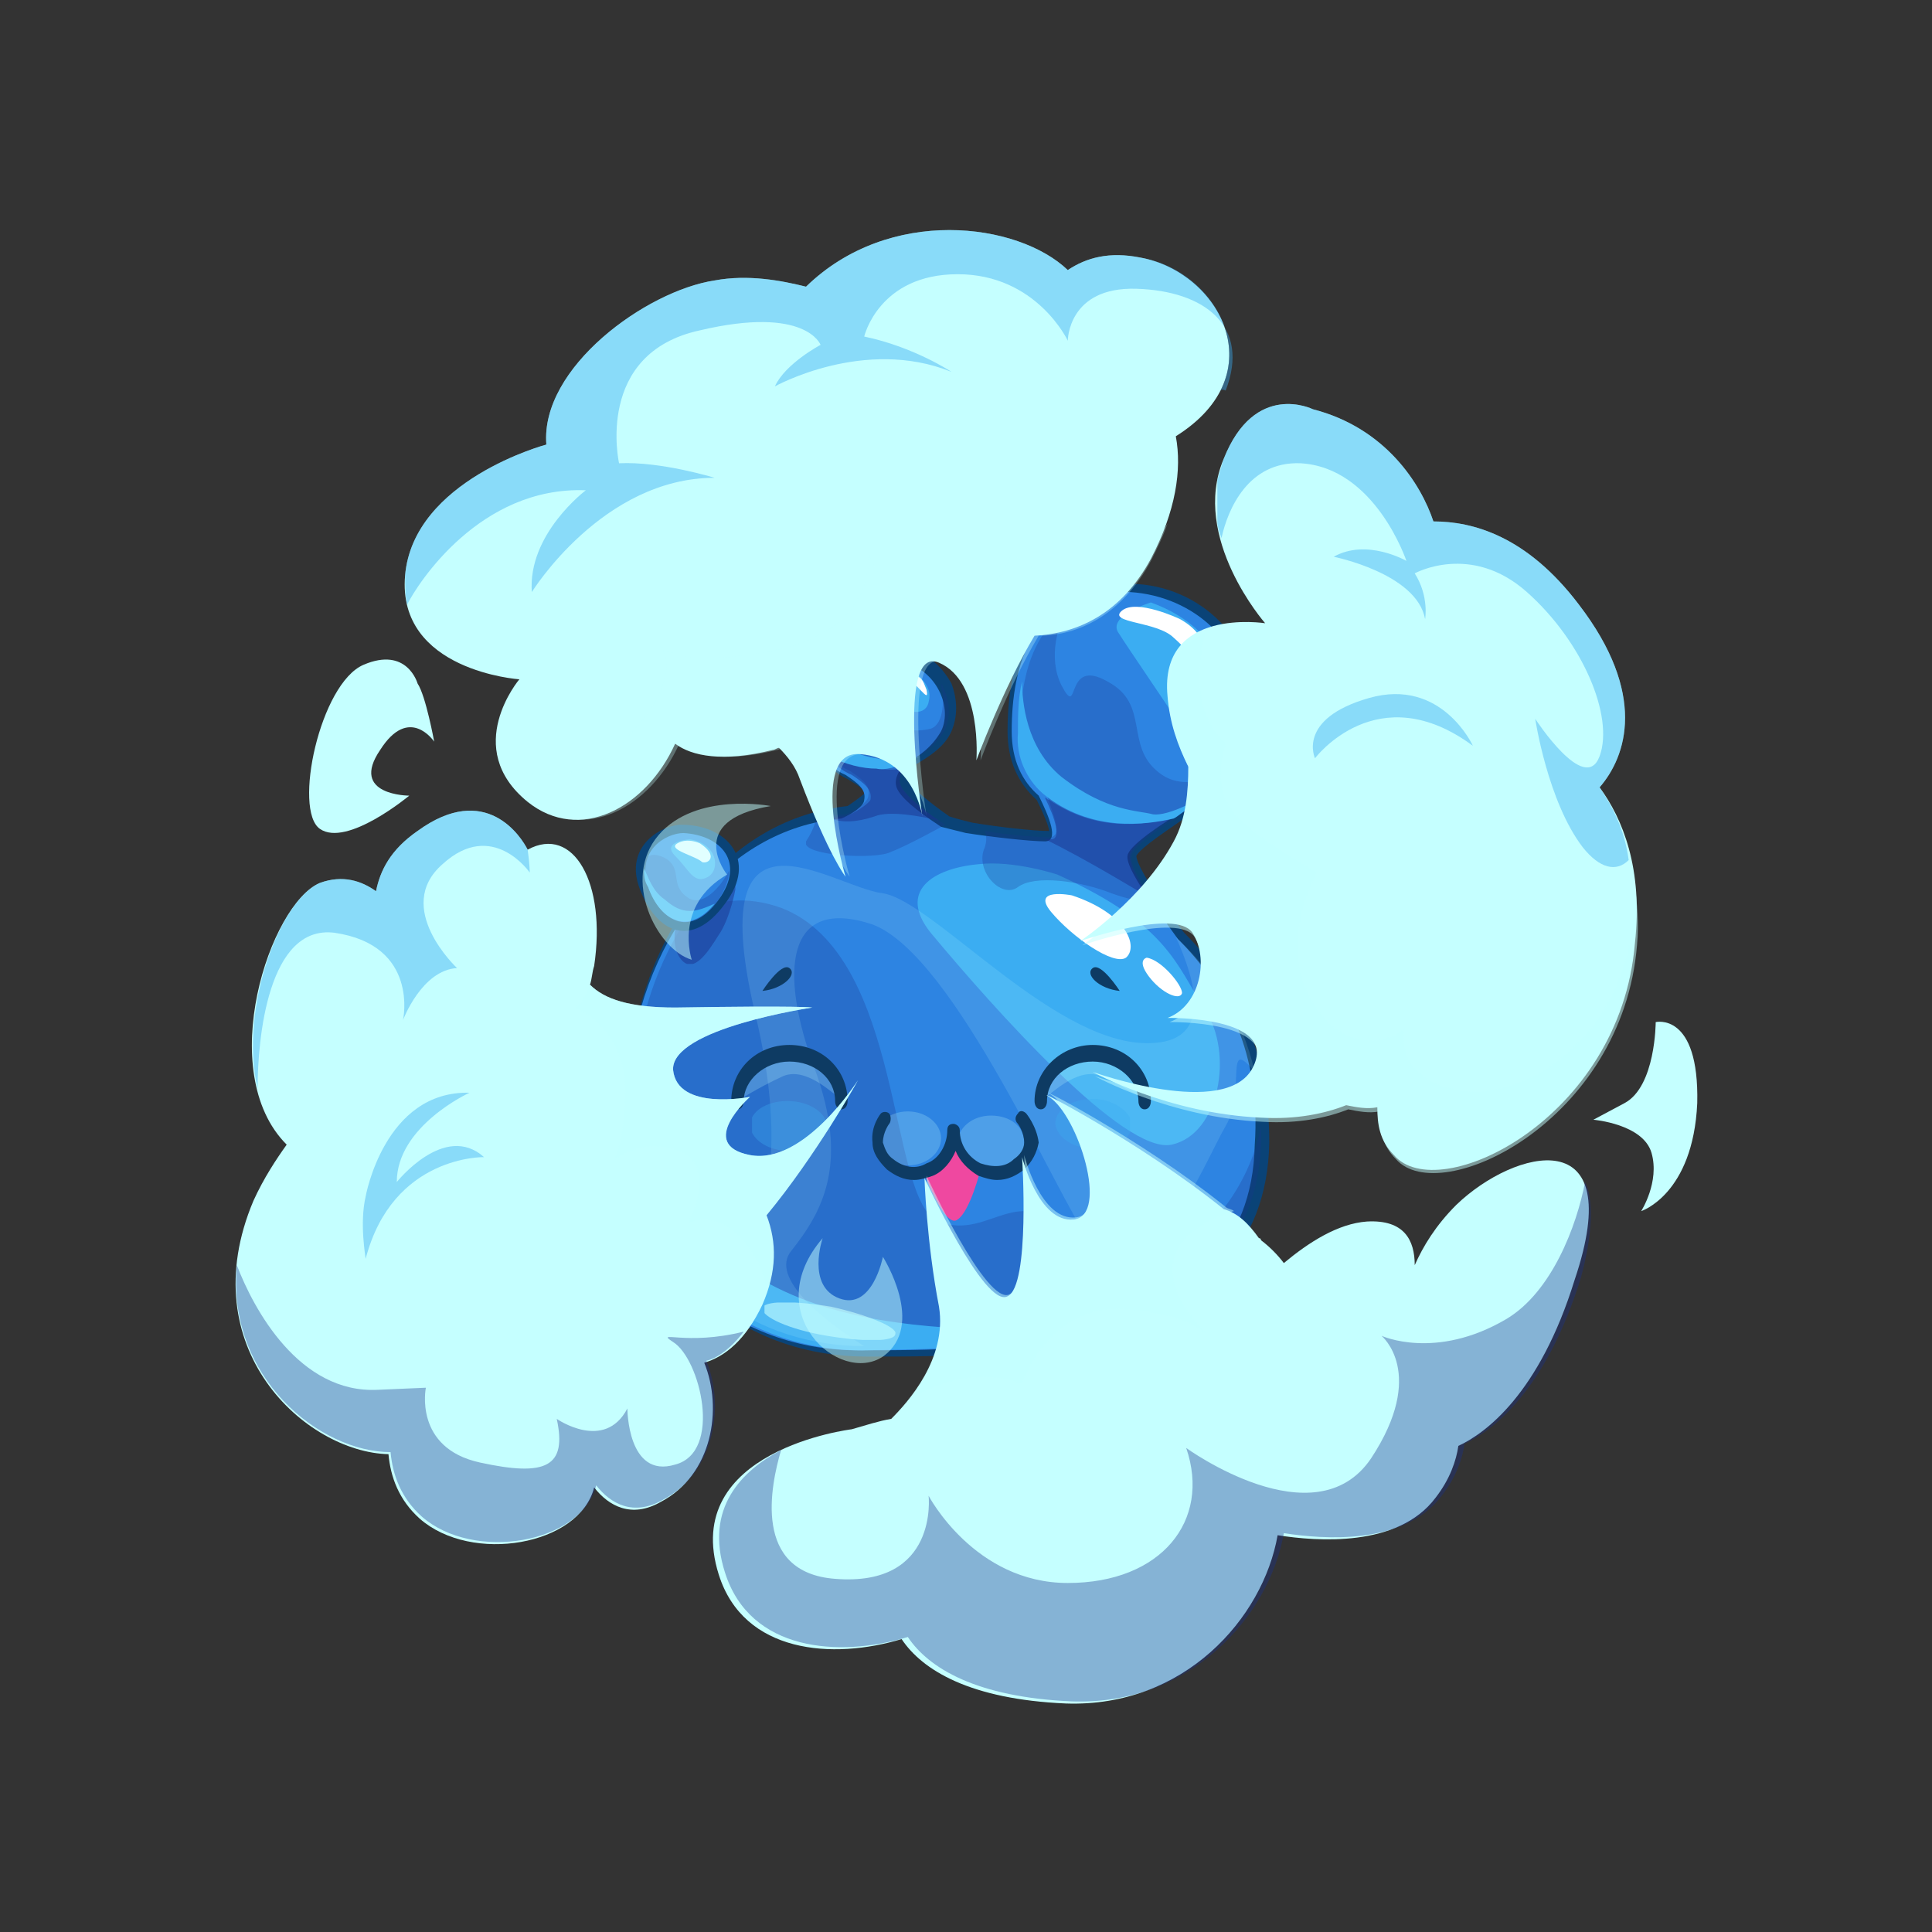 <?xml version="1.0" encoding="utf-8"?>
<!-- Generator: Adobe Illustrator 21.1.0, SVG Export Plug-In . SVG Version: 6.00 Build 0)  -->
<svg version="1.1" xmlns="http://www.w3.org/2000/svg" xmlns:xlink="http://www.w3.org/1999/xlink" x="0px" y="0px"
	 viewBox="0 0 93 93" style="enable-background:new 0 0 93 93;" xml:space="preserve">
<rect x="0" y="0" width="93" height="93" fill="#333333" stroke="none"/>
<style type="text/css">
	.st0{fill:#045B4F;}
	.st1{fill:#0BA8A0;}
	.st2{opacity:0.22;fill:#052D28;}
	.st3{fill:#19CCBE;}
	.st4{fill:#00D8A4;}
	.st5{opacity:0.22;fill:#10FFC0;}
	.st6{opacity:0.29;fill:#052D28;}
	.st7{fill:#FFFFFF;}
	.st8{opacity:0.55;fill:#06332E;}
	.st9{fill:#083F37;}
	.st10{opacity:0.43;fill:#0BA8A0;}
	.st11{fill:#EF48A0;}
	.st12{opacity:0.78;fill:#FF88CC;}
	.st13{fill:#FF88CC;}
	.st14{opacity:0.9;fill:#8FFFDF;}
	.st15{fill:#F5FF76;}
	.st16{opacity:0.61;fill:#79B293;}
	.st17{opacity:0.22;}
	.st18{fill:#052D28;}
	.st19{fill:#BDFDFF;}
	.st20{opacity:0.52;fill:#BDFDFF;}
	.st21{opacity:0.62;}
	.st22{opacity:0.5;fill:#BDFDFF;}
	.st23{opacity:0.68;}
	.st24{fill:#0B3D36;}
	.st25{fill:#892563;}
	.st26{opacity:0.35;fill:#FF88CC;}
	.st27{opacity:0.29;fill:#56153A;}
	.st28{fill:#FF6CC0;}
	.st29{opacity:0.3;fill:#FFA37B;}
	.st30{fill:#FFC2E8;}
	.st31{opacity:0.55;fill:#56153A;}
	.st32{fill:#56153A;}
	.st33{opacity:0.5;fill:#EF48A0;}
	.st34{opacity:0.44;fill:#FF88CC;}
	.st35{opacity:0.38;fill:#56153A;}
	.st36{opacity:0.61;fill:#DDAFC9;}
	.st37{opacity:0.3;fill:#F9E4EC;}
	.st38{opacity:0.5;}
	.st39{opacity:0.5;fill:#56153A;}
	.st40{fill:#F9E4EC;}
	.st41{clip-path:url(#SVGID_2_);}
	.st42{clip-path:url(#SVGID_4_);fill:#0A4377;}
	.st43{clip-path:url(#SVGID_4_);fill:#2D84E2;}
	.st44{clip-path:url(#SVGID_4_);fill:#3BADF2;}
	.st45{opacity:0.27;clip-path:url(#SVGID_4_);}
	.st46{clip-path:url(#SVGID_6_);fill:#19328E;}
	.st47{clip-path:url(#SVGID_8_);fill:#19328E;}
	.st48{opacity:0.5;clip-path:url(#SVGID_4_);}
	.st49{clip-path:url(#SVGID_10_);fill:#19328E;}
	.st50{opacity:0.13;clip-path:url(#SVGID_4_);}
	.st51{clip-path:url(#SVGID_12_);fill:#C5FFFF;}
	.st52{opacity:0.62;clip-path:url(#SVGID_4_);}
	.st53{clip-path:url(#SVGID_14_);fill:#C5FFFF;}
	.st54{clip-path:url(#SVGID_16_);fill:#C5FFFF;}
	.st55{opacity:0.22;clip-path:url(#SVGID_4_);}
	.st56{clip-path:url(#SVGID_18_);fill:#C5FFFF;}
	.st57{clip-path:url(#SVGID_4_);fill:#0E3B63;}
	.st58{clip-path:url(#SVGID_20_);fill:#C5FFFF;}
	.st59{clip-path:url(#SVGID_22_);fill:#C5FFFF;}
	.st60{clip-path:url(#SVGID_24_);fill:#C5FFFF;}
	.st61{clip-path:url(#SVGID_4_);fill:#EF48A0;}
	.st62{clip-path:url(#SVGID_4_);fill:#FFFFFF;}
	.st63{clip-path:url(#SVGID_26_);fill:#19328E;}
	.st64{clip-path:url(#SVGID_28_);fill:#19328E;}
	.st65{clip-path:url(#SVGID_30_);fill:#19328E;}
	.st66{opacity:0.78;clip-path:url(#SVGID_4_);}
	.st67{opacity:0.43;clip-path:url(#SVGID_32_);fill:#3BADF2;}
	.st68{opacity:0.43;clip-path:url(#SVGID_34_);fill:#3BADF2;}
	.st69{clip-path:url(#SVGID_36_);fill:#19328E;}
	.st70{clip-path:url(#SVGID_38_);}
	.st71{clip-path:url(#SVGID_40_);fill:#0A4377;}
	.st72{clip-path:url(#SVGID_40_);fill:#2D84E2;}
	.st73{clip-path:url(#SVGID_40_);fill:#3BADF2;}
	.st74{opacity:0.27;clip-path:url(#SVGID_40_);}
	.st75{clip-path:url(#SVGID_42_);fill:#19328E;}
	.st76{clip-path:url(#SVGID_44_);fill:#19328E;}
	.st77{opacity:0.5;clip-path:url(#SVGID_40_);}
	.st78{clip-path:url(#SVGID_46_);fill:#19328E;}
	.st79{opacity:0.13;clip-path:url(#SVGID_40_);}
	.st80{clip-path:url(#SVGID_48_);fill:#C5FFFF;}
	.st81{opacity:0.62;clip-path:url(#SVGID_40_);}
	.st82{clip-path:url(#SVGID_50_);fill:#C5FFFF;}
	.st83{clip-path:url(#SVGID_52_);fill:#C5FFFF;}
	.st84{opacity:0.22;clip-path:url(#SVGID_40_);}
	.st85{clip-path:url(#SVGID_54_);fill:#C5FFFF;}
	.st86{clip-path:url(#SVGID_40_);fill:#0E3B63;}
	.st87{clip-path:url(#SVGID_56_);fill:#C5FFFF;}
	.st88{clip-path:url(#SVGID_58_);fill:#C5FFFF;}
	.st89{clip-path:url(#SVGID_60_);fill:#C5FFFF;}
	.st90{clip-path:url(#SVGID_40_);fill:#EF48A0;}
	.st91{clip-path:url(#SVGID_40_);fill:#FFFFFF;}
	.st92{clip-path:url(#SVGID_62_);fill:#19328E;}
	.st93{clip-path:url(#SVGID_64_);fill:#19328E;}
	.st94{clip-path:url(#SVGID_66_);fill:#19328E;}
	.st95{opacity:0.78;clip-path:url(#SVGID_40_);}
	.st96{opacity:0.43;clip-path:url(#SVGID_68_);fill:#3BADF2;}
	.st97{opacity:0.43;clip-path:url(#SVGID_70_);fill:#3BADF2;}
	.st98{clip-path:url(#SVGID_72_);fill:#19328E;}
	.st99{opacity:0.21;fill:#85D2F9;}
	.st100{clip-path:url(#SVGID_74_);}
	.st101{clip-path:url(#SVGID_76_);fill:#0A4377;}
	.st102{clip-path:url(#SVGID_76_);fill:#2D84E2;}
	.st103{clip-path:url(#SVGID_76_);fill:#3BADF2;}
	.st104{opacity:0.27;clip-path:url(#SVGID_76_);}
	.st105{clip-path:url(#SVGID_78_);fill:#19328E;}
	.st106{clip-path:url(#SVGID_80_);fill:#19328E;}
	.st107{opacity:0.5;clip-path:url(#SVGID_76_);}
	.st108{clip-path:url(#SVGID_82_);fill:#19328E;}
	.st109{opacity:0.13;clip-path:url(#SVGID_76_);}
	.st110{clip-path:url(#SVGID_84_);fill:#C5FFFF;}
	.st111{opacity:0.62;clip-path:url(#SVGID_76_);}
	.st112{clip-path:url(#SVGID_86_);fill:#C5FFFF;}
	.st113{clip-path:url(#SVGID_88_);fill:#C5FFFF;}
	.st114{opacity:0.22;clip-path:url(#SVGID_76_);}
	.st115{clip-path:url(#SVGID_90_);fill:#C5FFFF;}
	.st116{clip-path:url(#SVGID_76_);fill:#0E3B63;}
	.st117{clip-path:url(#SVGID_92_);fill:#C5FFFF;}
	.st118{clip-path:url(#SVGID_94_);fill:#C5FFFF;}
	.st119{clip-path:url(#SVGID_96_);fill:#C5FFFF;}
	.st120{clip-path:url(#SVGID_76_);fill:#EF48A0;}
	.st121{clip-path:url(#SVGID_76_);fill:#FFFFFF;}
	.st122{clip-path:url(#SVGID_98_);fill:#19328E;}
	.st123{clip-path:url(#SVGID_100_);fill:#19328E;}
	.st124{clip-path:url(#SVGID_102_);fill:#19328E;}
	.st125{opacity:0.78;clip-path:url(#SVGID_76_);}
	.st126{opacity:0.43;clip-path:url(#SVGID_104_);fill:#3BADF2;}
	.st127{opacity:0.43;clip-path:url(#SVGID_106_);fill:#3BADF2;}
	.st128{clip-path:url(#SVGID_108_);fill:#19328E;}
	.st129{opacity:0.5;fill:#C5FFFF;}
	.st130{fill:#C5FFFF;}
	.st131{opacity:0.37;}
	.st132{fill:#19328E;}
	.st133{opacity:0.43;fill:#3BADF2;}
	.st134{clip-path:url(#SVGID_110_);}
	.st135{clip-path:url(#SVGID_112_);fill:#0A4377;}
	.st136{clip-path:url(#SVGID_112_);fill:#2D84E2;}
	.st137{clip-path:url(#SVGID_112_);fill:#3BADF2;}
	.st138{opacity:0.27;clip-path:url(#SVGID_112_);}
	.st139{clip-path:url(#SVGID_114_);fill:#19328E;}
	.st140{clip-path:url(#SVGID_116_);fill:#19328E;}
	.st141{opacity:0.5;clip-path:url(#SVGID_112_);}
	.st142{clip-path:url(#SVGID_118_);fill:#19328E;}
	.st143{opacity:0.13;clip-path:url(#SVGID_112_);}
	.st144{clip-path:url(#SVGID_120_);fill:#C5FFFF;}
	.st145{opacity:0.62;clip-path:url(#SVGID_112_);}
	.st146{clip-path:url(#SVGID_122_);fill:#C5FFFF;}
	.st147{clip-path:url(#SVGID_124_);fill:#C5FFFF;}
	.st148{opacity:0.22;clip-path:url(#SVGID_112_);}
	.st149{clip-path:url(#SVGID_126_);fill:#C5FFFF;}
	.st150{clip-path:url(#SVGID_112_);fill:#0E3B63;}
	.st151{clip-path:url(#SVGID_128_);fill:#C5FFFF;}
	.st152{clip-path:url(#SVGID_130_);fill:#C5FFFF;}
	.st153{clip-path:url(#SVGID_132_);fill:#C5FFFF;}
	.st154{clip-path:url(#SVGID_112_);fill:#EF48A0;}
	.st155{clip-path:url(#SVGID_112_);fill:#FFFFFF;}
	.st156{clip-path:url(#SVGID_134_);fill:#19328E;}
	.st157{clip-path:url(#SVGID_136_);fill:#19328E;}
	.st158{clip-path:url(#SVGID_138_);fill:#19328E;}
	.st159{opacity:0.78;clip-path:url(#SVGID_112_);}
	.st160{opacity:0.43;clip-path:url(#SVGID_140_);fill:#3BADF2;}
	.st161{opacity:0.43;clip-path:url(#SVGID_142_);fill:#3BADF2;}
	.st162{clip-path:url(#SVGID_144_);fill:#19328E;}
	.st163{opacity:0.37;fill:#19328E;}
	.st164{clip-path:url(#SVGID_146_);}
	.st165{clip-path:url(#SVGID_148_);fill:#0A4377;}
	.st166{clip-path:url(#SVGID_148_);fill:#2D84E2;}
	.st167{clip-path:url(#SVGID_148_);fill:#3BADF2;}
	.st168{opacity:0.27;clip-path:url(#SVGID_148_);}
	.st169{clip-path:url(#SVGID_150_);fill:#19328E;}
	.st170{clip-path:url(#SVGID_152_);fill:#19328E;}
	.st171{opacity:0.5;clip-path:url(#SVGID_148_);}
	.st172{clip-path:url(#SVGID_154_);fill:#19328E;}
	.st173{opacity:0.13;clip-path:url(#SVGID_148_);}
	.st174{clip-path:url(#SVGID_156_);fill:#C5FFFF;}
	.st175{opacity:0.62;clip-path:url(#SVGID_148_);}
	.st176{clip-path:url(#SVGID_158_);fill:#C5FFFF;}
	.st177{clip-path:url(#SVGID_160_);fill:#C5FFFF;}
	.st178{opacity:0.22;clip-path:url(#SVGID_148_);}
	.st179{clip-path:url(#SVGID_162_);fill:#C5FFFF;}
	.st180{clip-path:url(#SVGID_148_);fill:#0E3B63;}
	.st181{clip-path:url(#SVGID_164_);fill:#C5FFFF;}
	.st182{clip-path:url(#SVGID_166_);fill:#C5FFFF;}
	.st183{clip-path:url(#SVGID_168_);fill:#C5FFFF;}
	.st184{clip-path:url(#SVGID_148_);fill:#EF48A0;}
	.st185{clip-path:url(#SVGID_148_);fill:#FFFFFF;}
	.st186{clip-path:url(#SVGID_170_);fill:#19328E;}
	.st187{clip-path:url(#SVGID_172_);fill:#19328E;}
	.st188{clip-path:url(#SVGID_174_);fill:#19328E;}
	.st189{opacity:0.78;clip-path:url(#SVGID_148_);}
	.st190{opacity:0.43;clip-path:url(#SVGID_176_);fill:#3BADF2;}
	.st191{opacity:0.43;clip-path:url(#SVGID_178_);fill:#3BADF2;}
	.st192{clip-path:url(#SVGID_180_);fill:#19328E;}
	.st193{clip-path:url(#SVGID_182_);}
	.st194{clip-path:url(#SVGID_184_);fill:#0A4377;}
	.st195{clip-path:url(#SVGID_184_);fill:#2D84E2;}
	.st196{clip-path:url(#SVGID_184_);fill:#3BADF2;}
	.st197{opacity:0.27;clip-path:url(#SVGID_184_);}
	.st198{clip-path:url(#SVGID_186_);fill:#19328E;}
	.st199{clip-path:url(#SVGID_188_);fill:#19328E;}
	.st200{opacity:0.5;clip-path:url(#SVGID_184_);}
	.st201{clip-path:url(#SVGID_190_);fill:#19328E;}
	.st202{opacity:0.13;clip-path:url(#SVGID_184_);}
	.st203{clip-path:url(#SVGID_192_);fill:#C5FFFF;}
	.st204{opacity:0.62;clip-path:url(#SVGID_184_);}
	.st205{clip-path:url(#SVGID_194_);fill:#C5FFFF;}
	.st206{clip-path:url(#SVGID_196_);fill:#C5FFFF;}
	.st207{opacity:0.22;clip-path:url(#SVGID_184_);}
	.st208{clip-path:url(#SVGID_198_);fill:#C5FFFF;}
	.st209{clip-path:url(#SVGID_184_);fill:#0E3B63;}
	.st210{clip-path:url(#SVGID_200_);fill:#C5FFFF;}
	.st211{clip-path:url(#SVGID_202_);fill:#C5FFFF;}
	.st212{clip-path:url(#SVGID_204_);fill:#C5FFFF;}
	.st213{clip-path:url(#SVGID_184_);fill:#EF48A0;}
	.st214{clip-path:url(#SVGID_184_);fill:#FFFFFF;}
	.st215{clip-path:url(#SVGID_206_);fill:#19328E;}
	.st216{clip-path:url(#SVGID_208_);fill:#19328E;}
	.st217{clip-path:url(#SVGID_210_);fill:#19328E;}
	.st218{opacity:0.78;clip-path:url(#SVGID_184_);}
	.st219{opacity:0.43;clip-path:url(#SVGID_212_);fill:#3BADF2;}
	.st220{opacity:0.43;clip-path:url(#SVGID_214_);fill:#3BADF2;}
	.st221{clip-path:url(#SVGID_216_);fill:#19328E;}
	.st222{clip-path:url(#SVGID_218_);}
	.st223{clip-path:url(#SVGID_220_);fill:#0A4377;}
	.st224{clip-path:url(#SVGID_220_);fill:#2D84E2;}
	.st225{clip-path:url(#SVGID_220_);fill:#3BADF2;}
	.st226{opacity:0.27;clip-path:url(#SVGID_220_);}
	.st227{clip-path:url(#SVGID_222_);fill:#19328E;}
	.st228{clip-path:url(#SVGID_224_);fill:#19328E;}
	.st229{opacity:0.5;clip-path:url(#SVGID_220_);}
	.st230{clip-path:url(#SVGID_226_);fill:#19328E;}
	.st231{opacity:0.13;clip-path:url(#SVGID_220_);}
	.st232{clip-path:url(#SVGID_228_);fill:#C5FFFF;}
	.st233{opacity:0.62;clip-path:url(#SVGID_220_);}
	.st234{clip-path:url(#SVGID_230_);fill:#C5FFFF;}
	.st235{clip-path:url(#SVGID_232_);fill:#C5FFFF;}
	.st236{opacity:0.22;clip-path:url(#SVGID_220_);}
	.st237{clip-path:url(#SVGID_234_);fill:#C5FFFF;}
	.st238{clip-path:url(#SVGID_220_);fill:#0E3B63;}
	.st239{clip-path:url(#SVGID_236_);fill:#C5FFFF;}
	.st240{clip-path:url(#SVGID_238_);fill:#C5FFFF;}
	.st241{clip-path:url(#SVGID_240_);fill:#C5FFFF;}
	.st242{clip-path:url(#SVGID_220_);fill:#EF48A0;}
	.st243{clip-path:url(#SVGID_220_);fill:#FFFFFF;}
	.st244{clip-path:url(#SVGID_242_);fill:#19328E;}
	.st245{clip-path:url(#SVGID_244_);fill:#19328E;}
	.st246{clip-path:url(#SVGID_246_);fill:#19328E;}
	.st247{opacity:0.78;clip-path:url(#SVGID_220_);}
	.st248{opacity:0.43;clip-path:url(#SVGID_248_);fill:#3BADF2;}
	.st249{opacity:0.43;clip-path:url(#SVGID_250_);fill:#3BADF2;}
	.st250{clip-path:url(#SVGID_252_);fill:#19328E;}
	.st251{clip-path:url(#SVGID_254_);}
	.st252{clip-path:url(#SVGID_256_);fill:#57056B;}
	.st253{clip-path:url(#SVGID_256_);fill:#D14AED;}
	.st254{opacity:0.52;clip-path:url(#SVGID_256_);}
	.st255{clip-path:url(#SVGID_258_);fill:#ED82F9;}
	.st256{opacity:0.33;clip-path:url(#SVGID_256_);}
	.st257{clip-path:url(#SVGID_260_);fill:#421554;}
	.st258{clip-path:url(#SVGID_256_);fill:#E84DF4;}
	.st259{opacity:0.45;clip-path:url(#SVGID_256_);}
	.st260{clip-path:url(#SVGID_262_);fill:#D183FF;}
	.st261{opacity:0.55;clip-path:url(#SVGID_256_);}
	.st262{clip-path:url(#SVGID_264_);fill:#421554;}
	.st263{clip-path:url(#SVGID_256_);fill:#440254;}
	.st264{opacity:0.5;clip-path:url(#SVGID_256_);}
	.st265{clip-path:url(#SVGID_266_);fill:#BE4AED;}
	.st266{clip-path:url(#SVGID_256_);fill:#FFFFFF;}
	.st267{clip-path:url(#SVGID_268_);fill:#421554;}
	.st268{clip-path:url(#SVGID_270_);fill:#BE4AED;}
	.st269{clip-path:url(#SVGID_272_);fill:#421554;}
	.st270{clip-path:url(#SVGID_256_);fill:#EF48A0;}
	.st271{opacity:0.39;clip-path:url(#SVGID_256_);}
	.st272{clip-path:url(#SVGID_274_);fill:#421554;}
	.st273{clip-path:url(#SVGID_256_);fill:#ED82F9;}
	.st274{clip-path:url(#SVGID_256_);fill:#FF6CC0;}
	.st275{opacity:0.37;clip-path:url(#SVGID_256_);}
	.st276{clip-path:url(#SVGID_276_);fill:#421554;}
	.st277{clip-path:url(#SVGID_256_);fill:#FFC2E8;}
	.st278{opacity:0.78;clip-path:url(#SVGID_256_);}
	.st279{clip-path:url(#SVGID_278_);fill:#FF88CC;}
	.st280{clip-path:url(#SVGID_280_);fill:#FF88CC;}
	.st281{clip-path:url(#SVGID_282_);}
	.st282{clip-path:url(#SVGID_284_);fill:#57056B;}
	.st283{clip-path:url(#SVGID_284_);fill:#D14AED;}
	.st284{opacity:0.52;clip-path:url(#SVGID_284_);}
	.st285{clip-path:url(#SVGID_286_);fill:#ED82F9;}
	.st286{opacity:0.33;clip-path:url(#SVGID_284_);}
	.st287{clip-path:url(#SVGID_288_);fill:#421554;}
	.st288{clip-path:url(#SVGID_284_);fill:#E84DF4;}
	.st289{opacity:0.45;clip-path:url(#SVGID_284_);}
	.st290{clip-path:url(#SVGID_290_);fill:#D183FF;}
	.st291{opacity:0.55;clip-path:url(#SVGID_284_);}
	.st292{clip-path:url(#SVGID_292_);fill:#421554;}
	.st293{clip-path:url(#SVGID_284_);fill:#440254;}
	.st294{opacity:0.5;clip-path:url(#SVGID_284_);}
	.st295{clip-path:url(#SVGID_294_);fill:#BE4AED;}
	.st296{clip-path:url(#SVGID_284_);fill:#FFFFFF;}
	.st297{clip-path:url(#SVGID_296_);fill:#421554;}
	.st298{clip-path:url(#SVGID_298_);fill:#BE4AED;}
	.st299{clip-path:url(#SVGID_300_);fill:#421554;}
	.st300{clip-path:url(#SVGID_284_);fill:#EF48A0;}
	.st301{opacity:0.39;clip-path:url(#SVGID_284_);}
	.st302{clip-path:url(#SVGID_302_);fill:#421554;}
	.st303{clip-path:url(#SVGID_284_);fill:#ED82F9;}
	.st304{clip-path:url(#SVGID_284_);fill:#FF6CC0;}
	.st305{opacity:0.37;clip-path:url(#SVGID_284_);}
	.st306{clip-path:url(#SVGID_304_);fill:#421554;}
	.st307{clip-path:url(#SVGID_284_);fill:#FFC2E8;}
	.st308{opacity:0.78;clip-path:url(#SVGID_284_);}
	.st309{clip-path:url(#SVGID_306_);fill:#FF88CC;}
	.st310{clip-path:url(#SVGID_308_);fill:#FF88CC;}
	.st311{opacity:0.53;fill:#EA94FF;}
	.st312{clip-path:url(#SVGID_310_);}
	.st313{clip-path:url(#SVGID_312_);fill:#57056B;}
	.st314{clip-path:url(#SVGID_312_);fill:#D14AED;}
	.st315{opacity:0.52;clip-path:url(#SVGID_312_);}
	.st316{clip-path:url(#SVGID_314_);fill:#ED82F9;}
	.st317{opacity:0.33;clip-path:url(#SVGID_312_);}
	.st318{clip-path:url(#SVGID_316_);fill:#421554;}
	.st319{clip-path:url(#SVGID_312_);fill:#E84DF4;}
	.st320{opacity:0.45;clip-path:url(#SVGID_312_);}
	.st321{clip-path:url(#SVGID_318_);fill:#D183FF;}
	.st322{opacity:0.55;clip-path:url(#SVGID_312_);}
	.st323{clip-path:url(#SVGID_320_);fill:#421554;}
	.st324{clip-path:url(#SVGID_312_);fill:#440254;}
	.st325{opacity:0.5;clip-path:url(#SVGID_312_);}
	.st326{clip-path:url(#SVGID_322_);fill:#BE4AED;}
	.st327{clip-path:url(#SVGID_312_);fill:#FFFFFF;}
	.st328{clip-path:url(#SVGID_324_);fill:#421554;}
	.st329{clip-path:url(#SVGID_326_);fill:#BE4AED;}
	.st330{clip-path:url(#SVGID_328_);fill:#421554;}
	.st331{clip-path:url(#SVGID_312_);fill:#EF48A0;}
	.st332{opacity:0.39;clip-path:url(#SVGID_312_);}
	.st333{clip-path:url(#SVGID_330_);fill:#421554;}
	.st334{clip-path:url(#SVGID_312_);fill:#ED82F9;}
	.st335{clip-path:url(#SVGID_312_);fill:#FF6CC0;}
	.st336{opacity:0.37;clip-path:url(#SVGID_312_);}
	.st337{clip-path:url(#SVGID_332_);fill:#421554;}
	.st338{clip-path:url(#SVGID_312_);fill:#FFC2E8;}
	.st339{opacity:0.78;clip-path:url(#SVGID_312_);}
	.st340{clip-path:url(#SVGID_334_);fill:#FF88CC;}
	.st341{clip-path:url(#SVGID_336_);fill:#FF88CC;}
	.st342{fill:#EFC5FF;}
	.st343{fill:#421554;}
	.st344{fill:#ED82F9;}
	.st345{clip-path:url(#SVGID_338_);}
	.st346{clip-path:url(#SVGID_340_);fill:#57056B;}
	.st347{clip-path:url(#SVGID_340_);fill:#D14AED;}
	.st348{opacity:0.52;clip-path:url(#SVGID_340_);}
	.st349{clip-path:url(#SVGID_342_);fill:#ED82F9;}
	.st350{opacity:0.33;clip-path:url(#SVGID_340_);}
	.st351{clip-path:url(#SVGID_344_);fill:#421554;}
	.st352{clip-path:url(#SVGID_340_);fill:#E84DF4;}
	.st353{opacity:0.45;clip-path:url(#SVGID_340_);}
	.st354{clip-path:url(#SVGID_346_);fill:#D183FF;}
	.st355{opacity:0.55;clip-path:url(#SVGID_340_);}
	.st356{clip-path:url(#SVGID_348_);fill:#421554;}
	.st357{clip-path:url(#SVGID_340_);fill:#440254;}
	.st358{opacity:0.5;clip-path:url(#SVGID_340_);}
	.st359{clip-path:url(#SVGID_350_);fill:#BE4AED;}
	.st360{clip-path:url(#SVGID_340_);fill:#FFFFFF;}
	.st361{clip-path:url(#SVGID_352_);fill:#421554;}
	.st362{clip-path:url(#SVGID_354_);fill:#BE4AED;}
	.st363{clip-path:url(#SVGID_356_);fill:#421554;}
	.st364{clip-path:url(#SVGID_340_);fill:#EF48A0;}
	.st365{opacity:0.39;clip-path:url(#SVGID_340_);}
	.st366{clip-path:url(#SVGID_358_);fill:#421554;}
	.st367{clip-path:url(#SVGID_340_);fill:#ED82F9;}
	.st368{clip-path:url(#SVGID_340_);fill:#FF6CC0;}
	.st369{opacity:0.37;clip-path:url(#SVGID_340_);}
	.st370{clip-path:url(#SVGID_360_);fill:#421554;}
	.st371{clip-path:url(#SVGID_340_);fill:#FFC2E8;}
	.st372{opacity:0.78;clip-path:url(#SVGID_340_);}
	.st373{clip-path:url(#SVGID_362_);fill:#FF88CC;}
	.st374{clip-path:url(#SVGID_364_);fill:#FF88CC;}
	.st375{opacity:0.5;fill:#421554;}
	.st376{clip-path:url(#SVGID_366_);}
	.st377{clip-path:url(#SVGID_368_);fill:#57056B;}
	.st378{clip-path:url(#SVGID_368_);fill:#D14AED;}
	.st379{opacity:0.52;clip-path:url(#SVGID_368_);}
	.st380{clip-path:url(#SVGID_370_);fill:#ED82F9;}
	.st381{opacity:0.33;clip-path:url(#SVGID_368_);}
	.st382{clip-path:url(#SVGID_372_);fill:#421554;}
	.st383{clip-path:url(#SVGID_368_);fill:#E84DF4;}
	.st384{opacity:0.45;clip-path:url(#SVGID_368_);}
	.st385{clip-path:url(#SVGID_374_);fill:#D183FF;}
	.st386{opacity:0.55;clip-path:url(#SVGID_368_);}
	.st387{clip-path:url(#SVGID_376_);fill:#421554;}
	.st388{clip-path:url(#SVGID_368_);fill:#440254;}
	.st389{opacity:0.5;clip-path:url(#SVGID_368_);}
	.st390{clip-path:url(#SVGID_378_);fill:#BE4AED;}
	.st391{clip-path:url(#SVGID_368_);fill:#FFFFFF;}
	.st392{clip-path:url(#SVGID_380_);fill:#421554;}
	.st393{clip-path:url(#SVGID_382_);fill:#BE4AED;}
	.st394{clip-path:url(#SVGID_384_);fill:#421554;}
	.st395{clip-path:url(#SVGID_368_);fill:#EF48A0;}
	.st396{opacity:0.39;clip-path:url(#SVGID_368_);}
	.st397{clip-path:url(#SVGID_386_);fill:#421554;}
	.st398{clip-path:url(#SVGID_368_);fill:#ED82F9;}
	.st399{clip-path:url(#SVGID_368_);fill:#FF6CC0;}
	.st400{opacity:0.37;clip-path:url(#SVGID_368_);}
	.st401{clip-path:url(#SVGID_388_);fill:#421554;}
	.st402{clip-path:url(#SVGID_368_);fill:#FFC2E8;}
	.st403{opacity:0.78;clip-path:url(#SVGID_368_);}
	.st404{clip-path:url(#SVGID_390_);fill:#FF88CC;}
	.st405{clip-path:url(#SVGID_392_);fill:#FF88CC;}
	.st406{clip-path:url(#SVGID_394_);}
	.st407{clip-path:url(#SVGID_396_);fill:#57056B;}
	.st408{clip-path:url(#SVGID_396_);fill:#D14AED;}
	.st409{opacity:0.52;clip-path:url(#SVGID_396_);}
	.st410{clip-path:url(#SVGID_398_);fill:#ED82F9;}
	.st411{opacity:0.33;clip-path:url(#SVGID_396_);}
	.st412{clip-path:url(#SVGID_400_);fill:#421554;}
	.st413{clip-path:url(#SVGID_396_);fill:#E84DF4;}
	.st414{opacity:0.45;clip-path:url(#SVGID_396_);}
	.st415{clip-path:url(#SVGID_402_);fill:#D183FF;}
	.st416{opacity:0.55;clip-path:url(#SVGID_396_);}
	.st417{clip-path:url(#SVGID_404_);fill:#421554;}
	.st418{clip-path:url(#SVGID_396_);fill:#440254;}
	.st419{opacity:0.5;clip-path:url(#SVGID_396_);}
	.st420{clip-path:url(#SVGID_406_);fill:#BE4AED;}
	.st421{clip-path:url(#SVGID_396_);fill:#FFFFFF;}
	.st422{clip-path:url(#SVGID_408_);fill:#421554;}
	.st423{clip-path:url(#SVGID_410_);fill:#BE4AED;}
	.st424{clip-path:url(#SVGID_412_);fill:#421554;}
	.st425{clip-path:url(#SVGID_396_);fill:#EF48A0;}
	.st426{opacity:0.39;clip-path:url(#SVGID_396_);}
	.st427{clip-path:url(#SVGID_414_);fill:#421554;}
	.st428{clip-path:url(#SVGID_396_);fill:#ED82F9;}
	.st429{clip-path:url(#SVGID_396_);fill:#FF6CC0;}
	.st430{opacity:0.37;clip-path:url(#SVGID_396_);}
	.st431{clip-path:url(#SVGID_416_);fill:#421554;}
	.st432{clip-path:url(#SVGID_396_);fill:#FFC2E8;}
	.st433{opacity:0.78;clip-path:url(#SVGID_396_);}
	.st434{clip-path:url(#SVGID_418_);fill:#FF88CC;}
	.st435{clip-path:url(#SVGID_420_);fill:#FF88CC;}
	.st436{clip-path:url(#SVGID_422_);}
	.st437{clip-path:url(#SVGID_424_);fill:#57056B;}
	.st438{clip-path:url(#SVGID_424_);fill:#D14AED;}
	.st439{opacity:0.52;clip-path:url(#SVGID_424_);}
	.st440{clip-path:url(#SVGID_426_);fill:#ED82F9;}
	.st441{opacity:0.33;clip-path:url(#SVGID_424_);}
	.st442{clip-path:url(#SVGID_428_);fill:#421554;}
	.st443{clip-path:url(#SVGID_424_);fill:#E84DF4;}
	.st444{opacity:0.45;clip-path:url(#SVGID_424_);}
	.st445{clip-path:url(#SVGID_430_);fill:#D183FF;}
	.st446{opacity:0.55;clip-path:url(#SVGID_424_);}
	.st447{clip-path:url(#SVGID_432_);fill:#421554;}
	.st448{clip-path:url(#SVGID_424_);fill:#440254;}
	.st449{opacity:0.5;clip-path:url(#SVGID_424_);}
	.st450{clip-path:url(#SVGID_434_);fill:#BE4AED;}
	.st451{clip-path:url(#SVGID_424_);fill:#FFFFFF;}
	.st452{clip-path:url(#SVGID_436_);fill:#421554;}
	.st453{clip-path:url(#SVGID_438_);fill:#BE4AED;}
	.st454{clip-path:url(#SVGID_440_);fill:#421554;}
	.st455{clip-path:url(#SVGID_424_);fill:#EF48A0;}
	.st456{opacity:0.39;clip-path:url(#SVGID_424_);}
	.st457{clip-path:url(#SVGID_442_);fill:#421554;}
	.st458{clip-path:url(#SVGID_424_);fill:#ED82F9;}
	.st459{clip-path:url(#SVGID_424_);fill:#FF6CC0;}
	.st460{opacity:0.37;clip-path:url(#SVGID_424_);}
	.st461{clip-path:url(#SVGID_444_);fill:#421554;}
	.st462{clip-path:url(#SVGID_424_);fill:#FFC2E8;}
	.st463{opacity:0.78;clip-path:url(#SVGID_424_);}
	.st464{clip-path:url(#SVGID_446_);fill:#FF88CC;}
	.st465{clip-path:url(#SVGID_448_);fill:#FF88CC;}
	.st466{clip-path:url(#SVGID_450_);}
	.st467{clip-path:url(#SVGID_452_);fill:#771515;}
	.st468{clip-path:url(#SVGID_452_);fill:#FF3E3E;}
	.st469{opacity:0.42;clip-path:url(#SVGID_452_);}
	.st470{clip-path:url(#SVGID_454_);fill:#FFCE00;}
	.st471{opacity:0.43;clip-path:url(#SVGID_452_);}
	.st472{clip-path:url(#SVGID_456_);fill:#771515;}
	.st473{opacity:0.61;clip-path:url(#SVGID_456_);}
	.st474{clip-path:url(#SVGID_458_);fill:#F97906;}
	.st475{opacity:0.22;clip-path:url(#SVGID_452_);}
	.st476{clip-path:url(#SVGID_460_);fill:#FEFFF5;}
	.st477{clip-path:url(#SVGID_452_);fill:#560C09;}
	.st478{clip-path:url(#SVGID_462_);fill:#FEFFF5;}
	.st479{opacity:0.46;clip-path:url(#SVGID_452_);}
	.st480{clip-path:url(#SVGID_464_);fill:#470A04;}
	.st481{clip-path:url(#SVGID_452_);fill:#5AB8FF;}
	.st482{clip-path:url(#SVGID_452_);fill:#FFFFFF;}
	.st483{clip-path:url(#SVGID_466_);fill:#470A04;}
	.st484{clip-path:url(#SVGID_468_);fill:#470A04;}
	.st485{clip-path:url(#SVGID_452_);fill:#56153A;}
	.st486{clip-path:url(#SVGID_452_);fill:#28081C;}
	.st487{clip-path:url(#SVGID_452_);fill:#EF48A0;}
	.st488{clip-path:url(#SVGID_470_);fill:#FFCE00;}
	.st489{clip-path:url(#SVGID_472_);fill:#FFCE00;}
	.st490{clip-path:url(#SVGID_474_);fill:#FFCE00;}
	.st491{clip-path:url(#SVGID_452_);fill:#F97906;}
	.st492{clip-path:url(#SVGID_476_);}
	.st493{clip-path:url(#SVGID_478_);fill:#771515;}
	.st494{clip-path:url(#SVGID_478_);fill:#FF3E3E;}
	.st495{opacity:0.42;clip-path:url(#SVGID_478_);}
	.st496{clip-path:url(#SVGID_480_);fill:#FFCE00;}
	.st497{opacity:0.43;clip-path:url(#SVGID_478_);}
	.st498{clip-path:url(#SVGID_482_);fill:#771515;}
	.st499{opacity:0.61;clip-path:url(#SVGID_482_);}
	.st500{clip-path:url(#SVGID_484_);fill:#F97906;}
	.st501{opacity:0.22;clip-path:url(#SVGID_478_);}
	.st502{clip-path:url(#SVGID_486_);fill:#FEFFF5;}
	.st503{clip-path:url(#SVGID_478_);fill:#560C09;}
	.st504{clip-path:url(#SVGID_488_);fill:#FEFFF5;}
	.st505{opacity:0.46;clip-path:url(#SVGID_478_);}
	.st506{clip-path:url(#SVGID_490_);fill:#470A04;}
	.st507{clip-path:url(#SVGID_478_);fill:#5AB8FF;}
	.st508{clip-path:url(#SVGID_478_);fill:#FFFFFF;}
	.st509{clip-path:url(#SVGID_492_);fill:#470A04;}
	.st510{clip-path:url(#SVGID_494_);fill:#470A04;}
	.st511{clip-path:url(#SVGID_478_);fill:#56153A;}
	.st512{clip-path:url(#SVGID_478_);fill:#28081C;}
	.st513{clip-path:url(#SVGID_478_);fill:#EF48A0;}
	.st514{clip-path:url(#SVGID_496_);fill:#FFCE00;}
	.st515{clip-path:url(#SVGID_498_);fill:#FFCE00;}
	.st516{clip-path:url(#SVGID_500_);fill:#FFCE00;}
	.st517{clip-path:url(#SVGID_478_);fill:#F97906;}
	.st518{opacity:0.3;fill:#FFCE00;}
	.st519{clip-path:url(#SVGID_502_);}
	.st520{clip-path:url(#SVGID_504_);fill:#771515;}
	.st521{clip-path:url(#SVGID_504_);fill:#FF3E3E;}
	.st522{opacity:0.42;clip-path:url(#SVGID_504_);}
	.st523{clip-path:url(#SVGID_506_);fill:#FFCE00;}
	.st524{opacity:0.43;clip-path:url(#SVGID_504_);}
	.st525{clip-path:url(#SVGID_508_);fill:#771515;}
	.st526{opacity:0.61;clip-path:url(#SVGID_508_);}
	.st527{clip-path:url(#SVGID_510_);fill:#F97906;}
	.st528{opacity:0.22;clip-path:url(#SVGID_504_);}
	.st529{clip-path:url(#SVGID_512_);fill:#FEFFF5;}
	.st530{clip-path:url(#SVGID_504_);fill:#560C09;}
	.st531{clip-path:url(#SVGID_514_);fill:#FEFFF5;}
	.st532{opacity:0.46;clip-path:url(#SVGID_504_);}
	.st533{clip-path:url(#SVGID_516_);fill:#470A04;}
	.st534{clip-path:url(#SVGID_504_);fill:#5AB8FF;}
	.st535{clip-path:url(#SVGID_504_);fill:#FFFFFF;}
	.st536{clip-path:url(#SVGID_518_);fill:#470A04;}
	.st537{clip-path:url(#SVGID_520_);fill:#470A04;}
	.st538{clip-path:url(#SVGID_504_);fill:#56153A;}
	.st539{clip-path:url(#SVGID_504_);fill:#28081C;}
	.st540{clip-path:url(#SVGID_504_);fill:#EF48A0;}
	.st541{clip-path:url(#SVGID_522_);fill:#FFCE00;}
	.st542{clip-path:url(#SVGID_524_);fill:#FFCE00;}
	.st543{clip-path:url(#SVGID_526_);fill:#FFCE00;}
	.st544{clip-path:url(#SVGID_504_);fill:#F97906;}
	.st545{fill:#FEFFC7;}
	.st546{fill:#FF3E3E;}
	.st547{opacity:0.55;fill:#F97906;}
	.st548{clip-path:url(#SVGID_528_);}
	.st549{clip-path:url(#SVGID_530_);fill:#771515;}
	.st550{clip-path:url(#SVGID_530_);fill:#FF3E3E;}
	.st551{opacity:0.42;clip-path:url(#SVGID_530_);}
	.st552{clip-path:url(#SVGID_532_);fill:#FFCE00;}
	.st553{opacity:0.43;clip-path:url(#SVGID_530_);}
	.st554{clip-path:url(#SVGID_534_);fill:#771515;}
	.st555{opacity:0.61;clip-path:url(#SVGID_534_);}
	.st556{clip-path:url(#SVGID_536_);fill:#F97906;}
	.st557{opacity:0.22;clip-path:url(#SVGID_530_);}
	.st558{clip-path:url(#SVGID_538_);fill:#FEFFF5;}
	.st559{clip-path:url(#SVGID_530_);fill:#560C09;}
	.st560{clip-path:url(#SVGID_540_);fill:#FEFFF5;}
	.st561{opacity:0.46;clip-path:url(#SVGID_530_);}
	.st562{clip-path:url(#SVGID_542_);fill:#470A04;}
	.st563{clip-path:url(#SVGID_530_);fill:#5AB8FF;}
	.st564{clip-path:url(#SVGID_530_);fill:#FFFFFF;}
	.st565{clip-path:url(#SVGID_544_);fill:#470A04;}
	.st566{clip-path:url(#SVGID_546_);fill:#470A04;}
	.st567{clip-path:url(#SVGID_530_);fill:#56153A;}
	.st568{clip-path:url(#SVGID_530_);fill:#28081C;}
	.st569{clip-path:url(#SVGID_530_);fill:#EF48A0;}
	.st570{clip-path:url(#SVGID_548_);fill:#FFCE00;}
	.st571{clip-path:url(#SVGID_550_);fill:#FFCE00;}
	.st572{clip-path:url(#SVGID_552_);fill:#FFCE00;}
	.st573{clip-path:url(#SVGID_530_);fill:#F97906;}
	.st574{opacity:0.5;fill:#FF3E3E;}
	.st575{clip-path:url(#SVGID_554_);}
	.st576{clip-path:url(#SVGID_556_);fill:#771515;}
	.st577{clip-path:url(#SVGID_556_);fill:#FF3E3E;}
	.st578{opacity:0.42;clip-path:url(#SVGID_556_);}
	.st579{clip-path:url(#SVGID_558_);fill:#FFCE00;}
	.st580{opacity:0.43;clip-path:url(#SVGID_556_);}
	.st581{clip-path:url(#SVGID_560_);fill:#771515;}
	.st582{opacity:0.61;clip-path:url(#SVGID_560_);}
	.st583{clip-path:url(#SVGID_562_);fill:#F97906;}
	.st584{opacity:0.22;clip-path:url(#SVGID_556_);}
	.st585{clip-path:url(#SVGID_564_);fill:#FEFFF5;}
	.st586{clip-path:url(#SVGID_556_);fill:#560C09;}
	.st587{clip-path:url(#SVGID_566_);fill:#FEFFF5;}
	.st588{opacity:0.46;clip-path:url(#SVGID_556_);}
	.st589{clip-path:url(#SVGID_568_);fill:#470A04;}
	.st590{clip-path:url(#SVGID_556_);fill:#5AB8FF;}
	.st591{clip-path:url(#SVGID_556_);fill:#FFFFFF;}
	.st592{clip-path:url(#SVGID_570_);fill:#470A04;}
	.st593{clip-path:url(#SVGID_572_);fill:#470A04;}
	.st594{clip-path:url(#SVGID_556_);fill:#56153A;}
	.st595{clip-path:url(#SVGID_556_);fill:#28081C;}
	.st596{clip-path:url(#SVGID_556_);fill:#EF48A0;}
	.st597{clip-path:url(#SVGID_574_);fill:#FFCE00;}
	.st598{clip-path:url(#SVGID_576_);fill:#FFCE00;}
	.st599{clip-path:url(#SVGID_578_);fill:#FFCE00;}
	.st600{clip-path:url(#SVGID_556_);fill:#F97906;}
	.st601{clip-path:url(#SVGID_580_);}
	.st602{clip-path:url(#SVGID_582_);fill:#771515;}
	.st603{clip-path:url(#SVGID_582_);fill:#FF3E3E;}
	.st604{opacity:0.42;clip-path:url(#SVGID_582_);}
	.st605{clip-path:url(#SVGID_584_);fill:#FFCE00;}
	.st606{opacity:0.43;clip-path:url(#SVGID_582_);}
	.st607{clip-path:url(#SVGID_586_);fill:#771515;}
	.st608{opacity:0.61;clip-path:url(#SVGID_586_);}
	.st609{clip-path:url(#SVGID_588_);fill:#F97906;}
	.st610{opacity:0.22;clip-path:url(#SVGID_582_);}
	.st611{clip-path:url(#SVGID_590_);fill:#FEFFF5;}
	.st612{clip-path:url(#SVGID_582_);fill:#560C09;}
	.st613{clip-path:url(#SVGID_592_);fill:#FEFFF5;}
	.st614{opacity:0.46;clip-path:url(#SVGID_582_);}
	.st615{clip-path:url(#SVGID_594_);fill:#470A04;}
	.st616{clip-path:url(#SVGID_582_);fill:#5AB8FF;}
	.st617{clip-path:url(#SVGID_582_);fill:#FFFFFF;}
	.st618{clip-path:url(#SVGID_596_);fill:#470A04;}
	.st619{clip-path:url(#SVGID_598_);fill:#470A04;}
	.st620{clip-path:url(#SVGID_582_);fill:#56153A;}
	.st621{clip-path:url(#SVGID_582_);fill:#28081C;}
	.st622{clip-path:url(#SVGID_582_);fill:#EF48A0;}
	.st623{clip-path:url(#SVGID_600_);fill:#FFCE00;}
	.st624{clip-path:url(#SVGID_602_);fill:#FFCE00;}
	.st625{clip-path:url(#SVGID_604_);fill:#FFCE00;}
	.st626{clip-path:url(#SVGID_582_);fill:#F97906;}
	.st627{clip-path:url(#SVGID_606_);}
	.st628{clip-path:url(#SVGID_608_);fill:#771515;}
	.st629{clip-path:url(#SVGID_608_);fill:#FF3E3E;}
	.st630{opacity:0.42;clip-path:url(#SVGID_608_);}
	.st631{clip-path:url(#SVGID_610_);fill:#FFCE00;}
	.st632{opacity:0.43;clip-path:url(#SVGID_608_);}
	.st633{clip-path:url(#SVGID_612_);fill:#771515;}
	.st634{opacity:0.61;clip-path:url(#SVGID_612_);}
	.st635{clip-path:url(#SVGID_614_);fill:#F97906;}
	.st636{opacity:0.22;clip-path:url(#SVGID_608_);}
	.st637{clip-path:url(#SVGID_616_);fill:#FEFFF5;}
	.st638{clip-path:url(#SVGID_608_);fill:#560C09;}
	.st639{clip-path:url(#SVGID_618_);fill:#FEFFF5;}
	.st640{opacity:0.46;clip-path:url(#SVGID_608_);}
	.st641{clip-path:url(#SVGID_620_);fill:#470A04;}
	.st642{clip-path:url(#SVGID_608_);fill:#5AB8FF;}
	.st643{clip-path:url(#SVGID_608_);fill:#FFFFFF;}
	.st644{clip-path:url(#SVGID_622_);fill:#470A04;}
	.st645{clip-path:url(#SVGID_624_);fill:#470A04;}
	.st646{clip-path:url(#SVGID_608_);fill:#56153A;}
	.st647{clip-path:url(#SVGID_608_);fill:#28081C;}
	.st648{clip-path:url(#SVGID_608_);fill:#EF48A0;}
	.st649{clip-path:url(#SVGID_626_);fill:#FFCE00;}
	.st650{clip-path:url(#SVGID_628_);fill:#FFCE00;}
	.st651{clip-path:url(#SVGID_630_);fill:#FFCE00;}
	.st652{clip-path:url(#SVGID_608_);fill:#F97906;}
</style>
<g id="_x2014_ÎÓÈ_x5F_3">
</g>
<g id="_x2014_ÎÓÈ_x5F_1">
</g>
<g id="_x2014_ÎÓÈ_x5F_2">
	<g>
		<g>
			<defs>
				<rect id="SVGID_145_" x="30" y="28" width="32.4" height="37.3"/>
			</defs>
			<clipPath id="SVGID_2_">
				<use xlink:href="#SVGID_145_"  style="overflow:visible;"/>
			</clipPath>
			<g class="st41">
				<defs>
					<rect id="SVGID_147_" x="30" y="28" width="32.4" height="37.3"/>
				</defs>
				<clipPath id="SVGID_4_">
					<use xlink:href="#SVGID_147_"  style="overflow:visible;"/>
				</clipPath>
				<path class="st42" d="M57,44.9c-1.7-2.2-2.3-3.4-2.3-3.7c0.2-0.4,1.6-1.3,2.3-1.8l0.2-0.1c2-1,3.2-3,3.2-5.3
					c0-3.2-2.6-5.8-5.9-5.9c-0.1,0-0.2,0-0.3,0c-3.7,0-5.7,2.4-5.7,7.1c0,1.4,0.5,2.5,1.4,3.3c0.5,1,0.6,1.4,0.6,1.5
					c-0.8,0-2.5-0.2-3.7-0.4c-0.4-0.1-0.8-0.2-1.1-0.3c-1-0.7-1.7-1.3-2-1.7c-0.1-0.2,0-0.5,0.2-0.7c0.9-0.5,1.6-1,1.9-1.7
					c0.3-0.7,0.3-1.5,0-2.3c-0.5-0.9-1.3-1.6-2.4-1.7c-0.1,0-0.5-0.1-1.1-0.1c-2.1,0-3.3,0.8-3.4,2.4c-0.2,2.1,0.8,3.5,1.9,4
					c0.5,0.3,0.8,0.5,0.8,0.7c0,0-0.2,0.2-0.8,0.6c-2.8,0.3-5.3,1.7-7.3,4.2c-1.9,2.4-3,5.5-3.3,9c-0.3,3.7,0.6,7,2.7,9.4
					c2.1,2.5,5.3,3.9,8.8,3.9l0.4,0h0c6.1,0,18.8,0,19-10.3C61.1,51,59.8,47.7,57,44.9"/>
				<path class="st43" d="M56.7,45.2c-0.7-1-2.7-3.5-2.4-4.1c0.2-0.5,1.7-1.5,2.7-2.1c1.8-0.9,3-2.8,3-4.9c0-3.1-2.5-5.4-5.6-5.6
					c-4.8-0.2-5.7,3.6-5.7,6.7c0,1.4,0.5,2.4,1.3,3.1c0.5,1,1,2.2,0.3,2.2c-0.7,0-2.5-0.2-3.8-0.4c-0.4-0.1-0.8-0.2-1.2-0.3
					c-0.6-0.4-1.8-1.2-2.1-1.8c-0.2-0.4,0-0.8,0.3-1.2c0.8-0.4,1.4-0.9,1.8-1.6c0.6-1.2-0.3-3.2-2.2-3.4c0,0-3.9-0.7-4.1,1.9
					c-0.2,1.9,0.7,3.2,1.7,3.6c0.6,0.4,1,0.7,0.9,1.2c0,0.3-0.6,0.7-1.1,0.9c-5.7,0.5-9.8,6-10.3,12.8c-0.7,8.4,5,12.8,11.1,12.8
					c6.2,0,18.9,0.1,19.1-9.9C60.7,50.8,59.1,47.6,56.7,45.2"/>
				<path class="st44" d="M50.9,42.1c0,0-2.1-0.7-3.8-0.5c-2.2,0.2-3.9,1.3-2.3,3.3c3,3.6,9.3,10.7,11.6,10.2c2.3-0.5,3-4.4,1.6-6.5
					C56.6,46.4,56.2,44.5,50.9,42.1"/>
				<g class="st45">
					<g>
						<defs>
							<rect id="SVGID_149_" x="38.8" y="29.3" width="21.3" height="14.1"/>
						</defs>
						<clipPath id="SVGID_6_">
							<use xlink:href="#SVGID_149_"  style="overflow:visible;"/>
						</clipPath>
						<path class="st46" d="M50.5,40.3c-0.6,0-2-0.1-3.1-0.3c0.1,0.2,0.1,0.5,0,0.8c-0.5,1.1,0.8,2.5,1.6,1.9c0.8-0.6,3-0.3,4.5,0.3
							c1.4,0.5,2,0.4,2,0.4s0,0,0,0c-0.6-1-1.2-1.9-1-2.3c0.2-0.5,1.7-1.5,2.7-2.1c1.3-0.7,2.3-1.9,2.8-3.3
							c-0.7,1.5-2.8,2.6-4.2,1.5c-1.7-1.3-0.4-3.3-2.5-4.4c-2.1-1.2-1.3,1.9-2.2,0.2c-0.7-1.4-0.1-3,0.2-3.6
							c-1.8,1.3-2.2,3.7-2.2,5.8c0,1.4,0.5,2.4,1.3,3.1C50.7,39.2,51.2,40.3,50.5,40.3"/>
						<path class="st46" d="M45.5,39.7c-0.6-0.4-1.8-1.2-2.1-1.8c-0.2-0.4,0-0.8,0.3-1.2c0.8-0.4,1.4-0.9,1.8-1.6
							c0.3-0.7,0.2-1.5-0.2-2.2c0.2,0.9,0.1,2.1-0.6,2.2c-1,0.2-1.6-0.1-2.6-0.8c-1-0.7-1.5,0.9-2,0.6c-0.3-0.2-0.7-0.9-0.9-1.4
							c0,0,0,0,0,0c-0.2,1.9,0.7,3.2,1.7,3.6c0.6,0.4,1,0.7,0.9,1.2c0,0.3-0.6,0.7-1.1,0.9c-0.5,0-1,0.1-1.4,0.2
							c-0.1,0.4-0.3,0.8-0.5,1.1c-0.3,0.7,3.4,0.9,4.1,0.5C43.7,40.7,45.5,39.7,45.5,39.7"/>
						<path class="st46" d="M59.9,35.5c0.1-0.3,0.2-0.7,0.2-1C60.1,33.8,60,34.4,59.9,35.5"/>
					</g>
				</g>
				<g class="st45">
					<g>
						<defs>
							<rect id="SVGID_151_" x="30.4" y="43.3" width="30.3" height="21.6"/>
						</defs>
						<clipPath id="SVGID_8_">
							<use xlink:href="#SVGID_151_"  style="overflow:visible;"/>
						</clipPath>
						<path class="st47" d="M60.7,55c0-0.3,0-0.5,0-0.8c-1,5.4-7,9-9.1,5.8c-2.3-3.6-3.9-0.2-6.4-1.2c-2.5-0.9-1.6-12.8-7.6-15.1
							c-1.7-0.6-3.1-0.4-4.4,0.3c-1.5,2.2-2.5,5-2.7,8.1c-0.7,8.4,5,12.8,11.1,12.8C47.7,64.9,60.4,65,60.7,55"/>
					</g>
				</g>
				<g class="st48">
					<g>
						<defs>
							<rect id="SVGID_153_" x="32.4" y="41.9" width="3" height="4.5"/>
						</defs>
						<clipPath id="SVGID_10_">
							<use xlink:href="#SVGID_153_"  style="overflow:visible;"/>
						</clipPath>
						<path class="st49" d="M32.6,44.3c0,0-0.4,1.2,0.2,1.9s1.3-0.4,1.8-1.2c0.5-0.7,0.9-2.3,0.9-3C35.4,41.4,32.8,43.7,32.6,44.3"
							/>
					</g>
				</g>
				<path class="st44" d="M58.8,60.4c-2.3,2-9.4,3.7-13.3,3.5c-4.2-0.3-8.5-1.2-11.8-4.6c-2.6-2.8-2.7-8.7-2.6-10.8
					c-0.3,1.2-0.6,2.4-0.7,3.7c-0.7,8.4,5,12.8,11.1,12.8C46.3,64.9,55,65,58.8,60.4"/>
				<g class="st50">
					<g>
						<defs>
							<rect id="SVGID_155_" x="30.6" y="41.7" width="29.8" height="23.2"/>
						</defs>
						<clipPath id="SVGID_12_">
							<use xlink:href="#SVGID_155_"  style="overflow:visible;"/>
						</clipPath>
						<path class="st51" d="M56.7,45.2c0,0-0.1-0.1-0.1-0.1c1,2.2,1.7,4.9-1,5.1C51,50.6,45,43.4,42.5,43c-2.5-0.3-8.8-5.2-6.1,6
							c1.4,5.9,1,12-2.9,9.5c-1.2-0.7-2.1-1.7-2.8-2.7c1,5.9,5.8,9,10.9,9c-1.9-1.2-4.6-3.3-3.5-4.6c1.5-1.9,2.8-4.2,1.1-8.8
							c-1.7-4.6-1.4-8.3,2.8-6.9C46,46,51,57.9,52.5,59.8c2.6,3.4,5.5-3.9,6.5-5.6c1-1.7-0.1-4.4,1.4-2.6c0,0,0,0,0,0
							C59.8,49,58.5,46.9,56.7,45.2"/>
					</g>
				</g>
				<g class="st52">
					<g>
						<defs>
							<rect id="SVGID_157_" x="36.8" y="62.7" width="6.4" height="1.8"/>
						</defs>
						<clipPath id="SVGID_14_">
							<use xlink:href="#SVGID_157_"  style="overflow:visible;"/>
						</clipPath>
						<path class="st53" d="M43.1,64.2c0,0.4-1.5,0.4-3.3,0.1c-1.8-0.3-3.1-0.9-3.1-1.3c0-0.4,1.5-0.4,3.3-0.1
							C41.8,63.3,43.2,63.9,43.1,64.2"/>
					</g>
				</g>
				<g class="st52">
					<g>
						<defs>
							<rect id="SVGID_159_" x="35.1" y="61.7" width="1.2" height="1"/>
						</defs>
						<clipPath id="SVGID_16_">
							<use xlink:href="#SVGID_159_"  style="overflow:visible;"/>
						</clipPath>
						<path class="st54" d="M36.4,62.6c-0.1,0.2-0.4,0.3-0.8,0.1c-0.3-0.2-0.5-0.5-0.4-0.7c0.1-0.2,0.4-0.3,0.8-0.1
							C36.3,62,36.5,62.3,36.4,62.6"/>
					</g>
				</g>
				<g class="st55">
					<g>
						<defs>
							<rect id="SVGID_161_" x="35.5" y="50.8" width="4.9" height="2.2"/>
						</defs>
						<clipPath id="SVGID_18_">
							<use xlink:href="#SVGID_161_"  style="overflow:visible;"/>
						</clipPath>
						<path class="st56" d="M40.4,52.8c-0.1,0.1-1.5-1.5-2.7-1c-1.3,0.6-2.2,1.2-2.2,1.2s0.2-1.2,1.3-1.9c1.1-0.6,2-0.1,2-0.1l1.5,1
							L40.4,52.8z"/>
					</g>
				</g>
				<path class="st57" d="M38,50.3c-1.6,0-2.8,1.2-2.8,2.7c0,0.2,0.1,0.4,0.3,0.4c0.2,0,0.3-0.2,0.3-0.4c0-1,1-1.9,2.2-1.9
					c1.2,0,2.2,0.8,2.2,1.9c0,0.2,0.1,0.4,0.3,0.4c0.2,0,0.3-0.2,0.3-0.4C40.8,51.5,39.6,50.3,38,50.3"/>
				<path class="st57" d="M36.7,47.7c0,0,0.9-1.4,1.3-1.1C38.4,46.9,37.7,47.6,36.7,47.7"/>
				<g class="st55">
					<g>
						<defs>
							<rect id="SVGID_163_" x="50.3" y="50.8" width="4.9" height="2.2"/>
						</defs>
						<clipPath id="SVGID_20_">
							<use xlink:href="#SVGID_163_"  style="overflow:visible;"/>
						</clipPath>
						<path class="st58" d="M50.3,52.8c0.1,0.1,1.5-1.5,2.7-1c1.3,0.6,2.2,1.2,2.2,1.2s-0.2-1.2-1.3-1.9c-1.1-0.6-2-0.1-2-0.1
							l-1.5,1L50.3,52.8z"/>
					</g>
				</g>
				<path class="st57" d="M52.6,50.3c1.6,0,2.8,1.2,2.8,2.7c0,0.2-0.1,0.4-0.3,0.4s-0.3-0.2-0.3-0.4c0-1-1-1.9-2.2-1.9
					s-2.2,0.8-2.2,1.9c0,0.2-0.1,0.4-0.3,0.4s-0.3-0.2-0.3-0.4C49.8,51.5,51.1,50.3,52.6,50.3"/>
				<path class="st57" d="M53.9,47.7c0,0-0.9-1.4-1.3-1.1C52.2,46.9,52.9,47.6,53.9,47.7"/>
				<g class="st55">
					<g>
						<defs>
							<rect id="SVGID_165_" x="42.1" y="53.5" width="3.2" height="2.6"/>
						</defs>
						<clipPath id="SVGID_22_">
							<use xlink:href="#SVGID_165_"  style="overflow:visible;"/>
						</clipPath>
						<path class="st59" d="M45.3,54.8c0,0.7-0.7,1.3-1.6,1.3c-0.9,0-1.6-0.6-1.6-1.3c0-0.7,0.7-1.3,1.6-1.3
							C44.6,53.5,45.3,54.1,45.3,54.8"/>
					</g>
				</g>
				<g class="st55">
					<g>
						<defs>
							<rect id="SVGID_167_" x="46.1" y="53.7" width="3.2" height="2.6"/>
						</defs>
						<clipPath id="SVGID_24_">
							<use xlink:href="#SVGID_167_"  style="overflow:visible;"/>
						</clipPath>
						<path class="st60" d="M49.3,55c0,0.7-0.7,1.3-1.6,1.3s-1.6-0.6-1.6-1.3c0-0.7,0.7-1.3,1.6-1.3S49.3,54.2,49.3,55"/>
					</g>
				</g>
				<path class="st61" d="M44.5,56.5c0,0,1,2.7,1.6,2.2c0.6-0.4,1.1-2.4,1.1-2.4L46,54.9L44.5,56.5z"/>
				<path class="st57" d="M49.4,53.6c-0.1-0.1-0.3-0.2-0.4,0c-0.1,0.1-0.2,0.3,0,0.5c0,0,0.3,0.4,0.3,0.9c0,0.3-0.2,0.6-0.5,0.8
					c-0.4,0.4-1,0.4-1.6,0.2c-0.6-0.3-1-0.9-1-1.6c0-0.2-0.2-0.3-0.3-0.3c0,0,0,0,0,0c0,0,0,0,0,0c-0.2,0-0.3,0.1-0.3,0.3
					c0,0.7-0.4,1.4-1,1.6c-0.5,0.3-1.1,0.2-1.6-0.2c-0.3-0.2-0.4-0.5-0.5-0.8c0-0.5,0.3-0.9,0.3-0.9c0.1-0.1,0.1-0.4,0-0.5
					c-0.1-0.1-0.3-0.1-0.4,0c0,0-0.5,0.6-0.4,1.4c0,0.5,0.3,0.9,0.7,1.3c0.4,0.3,0.8,0.5,1.3,0.5c0.3,0,0.6-0.1,0.9-0.2
					c0.5-0.2,0.9-0.7,1.1-1.2c0.2,0.5,0.6,0.9,1.1,1.2c0.3,0.1,0.6,0.2,0.9,0.2c0.5,0,0.9-0.2,1.3-0.5c0.4-0.4,0.6-0.8,0.7-1.3
					C49.9,54.2,49.4,53.6,49.4,53.6"/>
				<path class="st62" d="M51.6,43.1c0,0-2-0.4-1,0.8c1,1.2,3,2.6,3.6,2.2C54.8,45.6,54.3,44,51.6,43.1"/>
				<path class="st62" d="M55.2,46.1c0,0-0.5,0.1,0.1,0.9c0.6,0.8,1.5,1.2,1.6,0.8C56.9,47.4,55.9,46.2,55.2,46.1"/>
				<g class="st48">
					<g>
						<defs>
							<rect id="SVGID_169_" x="50.3" y="38.3" width="6.2" height="4.8"/>
						</defs>
						<clipPath id="SVGID_26_">
							<use xlink:href="#SVGID_169_"  style="overflow:visible;"/>
						</clipPath>
						<path class="st63" d="M56.5,39.3c-1.5,0.5-3.8,0.7-6-0.8c-0.1,0-0.1-0.1-0.2-0.1c0.5,1,0.8,2,0.3,2c-0.1,0-0.2,0-0.3,0
							c1.9,0.9,5,2.8,5,2.8s0,0,0,0c-0.6-0.9-1-1.7-0.9-2.1C54.6,40.6,55.6,39.9,56.5,39.3"/>
					</g>
				</g>
				<g class="st48">
					<g>
						<defs>
							<rect id="SVGID_171_" x="39.6" y="35.9" width="5.6" height="3.7"/>
						</defs>
						<clipPath id="SVGID_28_">
							<use xlink:href="#SVGID_171_"  style="overflow:visible;"/>
						</clipPath>
						<path class="st64" d="M40.7,39.3c-0.2,0-0.5,0-0.7,0.1c0.5,0.2,1.2,0.2,2.1-0.1c0.7-0.3,2.3,0,3.1,0.2
							c-0.6-0.4-1.5-1.1-1.8-1.6c-0.2-0.3-0.1-0.7,0.2-1c-0.4,0.2-0.9,0.2-1.8,0c-1.2-0.3-1.8-0.7-2.1-0.9c0.3,0.7,0.8,1.1,1.3,1.3
							c0.6,0.4,1,0.7,0.9,1.2C41.8,38.7,41.2,39.1,40.7,39.3"/>
					</g>
				</g>
				<path class="st44" d="M43.7,36.7C43.7,36.7,43.7,36.7,43.7,36.7c0.2-0.1,0.4-0.2,0.6-0.3c-0.2,0.1-0.5,0.2-0.7,0.2
					c-0.6,0-2.3,0-3.3-0.9c-0.6-0.5-0.8-0.9-1-1.1c0.1,0.7,0.3,1.4,0.6,1.8c0.8,0.4,1.6,0.6,2.3,0.6C42.6,37.1,43.2,36.9,43.7,36.7"
					/>
				<path class="st44" d="M50.2,38.2C50.2,38.2,50.2,38.2,50.2,38.2c2.3,1.9,5,1.5,6.3,1.2c0.2-0.1,0.4-0.3,0.6-0.4
					c0.2-0.1,0.4-0.2,0.6-0.3c0.6-0.6,1.6-1.5,1-1c-0.8,0.8-2.5,1.6-3.2,1.5c-0.7-0.2-2.2-0.1-4.4-1.8c-1.7-1.4-1.9-3.6-1.9-4.6
					c-0.2,0.8-0.2,1.7-0.2,2.5C48.9,36.4,49.4,37.5,50.2,38.2"/>
				<path class="st44" d="M55.4,29c0,0-2,0.6-1.6,1.4c0.5,0.8,2.5,3.7,3,4.5c0.5,0.8,1.9,1,2.4,0.1C59.7,34,59.3,30.4,55.4,29"/>
				<path class="st44" d="M43.9,32.2c0,0-2.8-1.2-3.2,0.4c-0.4,1.6,1.8,0.7,2.5,1.3c0.8,0.6,1.4,0.4,1.5-0.1
					C44.8,33.4,44.8,33,43.9,32.2"/>
				<path class="st42" d="M62.4,42.8c0,1.4-1.1,2.5-2.6,2.5c-1.4,0-2.6-1.1-2.6-2.5c0-1.4,1.1-2.5,2.6-2.5
					C61.3,40.4,62.4,41.5,62.4,42.8"/>
				<path class="st43" d="M62.1,42.8c0,1.2-1,2.2-2.3,2.2c-1.3,0-2.3-1-2.3-2.2s1-2.2,2.3-2.2C61.1,40.6,62.1,41.6,62.1,42.8"/>
				<g class="st45">
					<g>
						<defs>
							<rect id="SVGID_173_" x="57.6" y="42" width="4.4" height="3.1"/>
						</defs>
						<clipPath id="SVGID_30_">
							<use xlink:href="#SVGID_173_"  style="overflow:visible;"/>
						</clipPath>
						<path class="st65" d="M57.6,42.8c0,1.2,1,2.2,2.3,2.2c1,0,1.9-0.6,2.2-1.5c-0.4,0.5-1.1,0.9-1.4,0.7c-0.6-0.4,0-1.7-0.7-2.1
							c-0.7-0.4-1,1.4-1.7,1.1c-0.3-0.2-0.4-0.6-0.4-1.1C57.7,42.2,57.6,42.5,57.6,42.8"/>
					</g>
				</g>
				<path class="st44" d="M59,44.4c-0.7-0.3-1.1-0.9-1.4-1.5c0,1.2,1,2.1,2.3,2.1c0.6,0,1.1-0.2,1.5-0.5
					C60.8,44.6,59.8,44.7,59,44.4"/>
				<path class="st44" d="M60.5,41c0,0-1.5-0.1-2,0.4c-0.5,0.6,1-0.1,1.7,0.5c0.6,0.6,0.7,1.4,1.2,1.4S62.2,41.5,60.5,41"/>
				<path class="st62" d="M60.5,41c0,0-0.9,0.2-0.2,0.5s1.2,0.8,1.2,0.5C61.5,41.6,60.9,41,60.5,41"/>
				<g class="st66">
					<g>
						<defs>
							<rect id="SVGID_175_" x="36.2" y="53" width="3.6" height="2.4"/>
						</defs>
						<clipPath id="SVGID_32_">
							<use xlink:href="#SVGID_175_"  style="overflow:visible;"/>
						</clipPath>
						<path class="st67" d="M39.8,54.2c0,0.7-0.8,1.2-1.8,1.2c-1,0-1.8-0.5-1.9-1.2c0-0.7,0.8-1.2,1.8-1.2
							C39,53,39.8,53.6,39.8,54.2"/>
					</g>
				</g>
				<g class="st66">
					<g>
						<defs>
							<rect id="SVGID_177_" x="50.8" y="52.9" width="3.6" height="2.4"/>
						</defs>
						<clipPath id="SVGID_34_">
							<use xlink:href="#SVGID_177_"  style="overflow:visible;"/>
						</clipPath>
						<path class="st68" d="M54.5,54.1c0,0.7-0.8,1.2-1.8,1.2c-1,0-1.8-0.5-1.9-1.2c0-0.7,0.8-1.2,1.8-1.2S54.4,53.5,54.5,54.1"/>
					</g>
				</g>
				<path class="st62" d="M56.8,29.8c0,0-2.1-1-2.8-0.4c-0.7,0.6,1.7,0.5,2.5,1.3c0.8,0.7,1.2,1.4,1.4,1.3
					C58,31.9,58.4,30.7,56.8,29.8"/>
				<path class="st62" d="M58.4,31.9c0,0-0.2,0.5,0.2,0.8c0.3,0.3,0.5,1.4,0.6,0.9C59.3,33,59,31.7,58.4,31.9"/>
				<path class="st62" d="M42.8,31.9c0,0-1.2-0.2-1.6,0.3c-0.4,0.5,1.7-0.1,2.1,0.4C43.8,33,43.7,31.9,42.8,31.9"/>
				<path class="st62" d="M43.8,32.4c0,0-0.1,0.2,0.3,0.6s0.6,0.7,0.5,0.2C44.4,32.7,44.4,32.6,43.8,32.4"/>
				<path class="st42" d="M32.8,39.7c-0.9,0-2.8,1-2,3.1c0.8,2.1,2.5,2.9,4.1,0.7C36.5,41.4,35,39.7,32.8,39.7"/>
				<path class="st43" d="M32.9,40.1c-0.8,0-2.3,0.8-1.7,2.6c0.7,1.8,2.1,2.4,3.4,0.6C35.9,41.5,34.7,40.2,32.9,40.1"/>
				<g class="st45">
					<g>
						<defs>
							<rect id="SVGID_179_" x="31" y="41.1" width="4.1" height="3.2"/>
						</defs>
						<clipPath id="SVGID_36_">
							<use xlink:href="#SVGID_179_"  style="overflow:visible;"/>
						</clipPath>
						<path class="st69" d="M35.1,41.9c-0.4,0.8-1.3,1.8-2,1.3c-0.9-0.6-0.2-1.4-1.1-1.9c-0.4-0.2-0.7-0.2-0.9,0
							c-0.1,0.4-0.1,0.8,0.1,1.4c0.7,1.8,2.1,2.4,3.4,0.6C34.9,42.8,35.1,42.3,35.1,41.9"/>
					</g>
				</g>
				<path class="st44" d="M33.2,40.4c0,0-1.4,0.1-0.7,0.8c0.7,0.7,0.9,1.4,1.6,1C34.7,41.8,34.5,40.6,33.2,40.4"/>
				<path class="st62" d="M33.7,40.6c0,0-0.6-0.3-1.1,0c-0.5,0.3,0.9,0.6,1.2,0.9C34.1,41.6,34.6,41.2,33.7,40.6"/>
				<path class="st44" d="M34.4,43.5C34.4,43.5,34.4,43.5,34.4,43.5c-0.9,0.4-1.5,0.6-2.4-0.2c-0.6-0.4-0.8-1.1-1-1.5
					c0,0.3,0,0.6,0.2,0.9C31.8,44.4,33.2,45,34.4,43.5"/>
			</g>
		</g>
		<path class="st130" d="M54.9,12.4c-1.5-0.3-2.6,0-3.5,0.6c-2.4-2.3-8.6-3.1-12.6,0.8c-1.2-0.3-2.8-0.6-4.4-0.3
			c-3.3,0.5-8.4,4.2-8.1,7.9c0,0-6.4,1.7-6.8,6.3c-0.4,4.6,5.5,5,5.5,5s-2.8,3.3,0.4,5.9c2.5,2,5.7,0.3,7.1-2.8
			c0.8,0.6,2.3,0.9,4.7,0.3c0.1,0,0.2-0.1,0.3-0.1c0.4,0.4,0.8,0.9,1,1.5c1.4,3.7,2.2,4.7,2.2,4.7s-1.8-6.1,0.7-5.9c2.6,0.2,3,3,3,3
			s-1.3-8.3,0.8-7.4c2.1,0.9,1.8,4.7,1.8,4.7s1.3-3.5,2.8-6c2.1-0.1,4.2-1.1,5.6-3.7c1.2-2.3,1.5-4.3,1.2-5.9
			C61.4,18,58.7,13.1,54.9,12.4z"/>
		<path class="st130" d="M41.3,52c0,0-2.6,4.1-5.2,3.6c-2.6-0.5,0-2.8,0-2.8s-3.5,0.7-3.7-1.3c-0.1-2,6.7-3,6.7-3s-0.5-0.1-6.6,0
			c-2.2,0-3.4-0.4-4.1-1.1c0.1-0.3,0.1-0.6,0.2-0.9c0.6-4-1-6.8-3.2-5.6c-0.3-0.6-2-3.3-5.3-0.9c-1.3,0.9-1.8,1.9-2,2.9
			c-0.7-0.5-1.6-0.8-2.7-0.4c-2.4,1-5.1,9.1-1.6,12.6c0,0,0,0,0,0c-0.5,0.7-1.1,1.6-1.6,2.7c-3,7.1,2.5,12.1,6.5,12.2
			c0.1,1.1,0.5,2.2,1.5,3.1c2.5,2.2,7.7,1.3,8.4-1.5c0.7,0.9,1.8,1.5,3.2,0.7c2.5-1.3,3-4.5,2.1-6.7c1-0.3,2-1.1,2.8-2.8
			c0.7-1.6,0.7-3,0.2-4.3C39.3,55.6,41.3,52,41.3,52z"/>
		<path class="st130" d="M20.1,32.9c0,0-0.5-1.8-2.6-0.9c-2.1,0.9-3.4,7-2.1,7.9c1.3,0.9,4.3-1.6,4.3-1.6s-2.9,0-1.4-2.2
			c1.4-2.2,2.6-0.4,2.6-0.4S20.5,33.5,20.1,32.9z"/>
		<path class="st133" d="M58.7,18.9c1.5-2.8-0.8-6-3.8-6.5c-1.5-0.3-2.6,0-3.5,0.6c-2.4-2.3-8.6-3.1-12.6,0.8
			c-1.2-0.3-2.8-0.6-4.4-0.3c-3.3,0.5-8.4,4.2-8.1,7.9c0,0-6.4,1.7-6.8,6.3c0,0.5,0,1,0.1,1.4c0.5-1,3.5-5.7,8.6-5.5
			c0,0-2.8,2.1-2.6,4.9c0,0,3.4-5.5,8.8-5.5c0,0-2.6-0.8-4.6-0.7c0,0-1.2-5.3,3.9-6.4c5.1-1.2,5.8,0.7,5.8,0.7s-1.7,0.9-2.2,2
			c0,0,4.3-2.4,8.5-0.7c0,0-1.8-1.2-4.2-1.7c0,0,0.7-3,4.5-3c3.8,0,5.3,3.2,5.3,3.2s0-2.6,3.3-2.5c3.3,0.1,5.5,1.8,4.3,4.9
			C58.8,18.7,58.7,18.8,58.7,18.9z"/>
		<g class="st21">
			<path class="st163" d="M31.6,31c-0.1-0.1-0.1-0.1-0.1-0.1S31.5,30.9,31.6,31z"/>
			<path class="st129" d="M55.4,27c0.3-0.6,0.6-1.2,0.8-1.8c-0.6,1.1-1.5,2-2.8,2.4c-3.2,0.8-4.7-1-4.7-1s-0.7,2.5-3.4,2.6
				c-2.7,0.1-3.5-2.6-3.5-2.6s0.5,3.7-4.5,4.7c-4,0.8-5.2,0.1-5.5-0.2c0.3,0.4,0.9,1.9-1.8,4.6c-2.1,2.1-4.4,1.7-5.7,1.2
				c0.2,0.6,0.6,1.2,1.3,1.7c2.5,2,5.7,0.3,7.1-2.8c0.8,0.6,2.3,0.9,4.7,0.3c0.1,0,0.2-0.1,0.3-0.1c0.4,0.4,0.8,0.9,1,1.5
				c1.4,3.7,2.2,4.7,2.2,4.7s-1.8-6.1,0.7-5.9c2.6,0.2,3,3,3,3s-1.3-8.3,0.8-7.4c2.1,0.9,1.8,4.7,1.8,4.7s1.3-3.5,2.8-6
				C51.9,30.6,54,29.6,55.4,27z"/>
		</g>
		<path class="st129" d="M36.1,55.6c-2.6-0.5,0-2.8,0-2.8s-3.5,0.7-3.7-1.3c-0.1-2,6.7-3,6.7-3s-0.5-0.1-6.6,0
			c-2.2,0-3.4-0.4-4.1-1.1c0,0,0,0,0,0c-0.2,0.5-0.4,0.9-0.7,1.1c0,0,2.4,1,2.4,4c-0.1,3-0.6,3.4-0.6,3.4s1.3-1.2,3.2-0.5
			c1.9,0.8,0.4,3.5,0.4,3.5s1.7-1,3.3,1.7c0.3,0.5,0.4,1,0.5,1.5c0.4-1.3,0.3-2.5-0.1-3.6c2.5-2.9,4.5-6.5,4.5-6.5
			S38.7,56.1,36.1,55.6z"/>
		<path class="st163" d="M35.8,64.1c-2.8,0.7-4.3-0.1-3.4,0.5c1.3,0.8,2.4,5.3,0.1,5.9c-2.3,0.7-2.3-2.7-2.3-2.7
			c-1.1,2.1-3.4,0.5-3.4,0.5c0.5,2.3-0.5,2.8-3.7,2.1c-3.2-0.7-2.6-3.6-2.6-3.6l-2.3,0.1c-3.8,0.2-6-3.9-6.8-6c-0.5,5.4,4,9,7.4,9
			c0.1,1.1,0.5,2.2,1.5,3.1c2.5,2.2,7.7,1.3,8.4-1.5c0.7,0.9,1.8,1.5,3.2,0.7c2.5-1.3,3-4.5,2.1-6.7C34.5,65.4,35.2,64.9,35.8,64.1z
			"/>
		<path class="st133" d="M25.5,42c0,0,0-0.4-0.1-1.1c0,0,0,0,0,0c-0.3-0.6-2-3.3-5.3-0.9c-1.3,0.9-1.8,1.9-2,2.9
			c-0.7-0.5-1.6-0.8-2.7-0.4c-1.9,0.8-3.9,6-3,9.9c0-2.4,0.5-7.9,3.7-7.5c4.1,0.6,3.3,4.2,3.3,4.2s0.9-2.4,2.6-2.5
			c0,0-3.1-2.9-0.7-5C23.7,39.4,25.5,42,25.5,42z"/>
		<path class="st129" d="M37.1,38.8c0,0-3.6-0.7-5.4,1.4c-1.8,2.1-0.1,5.5,1.6,6c0,0-0.9-2.6,1.7-4.1C35,42.1,32.9,39.5,37.1,38.8z"
			/>
		<path class="st130" d="M77,37.9c1.3-1.5,2.3-4.5-1-8.8c-2.5-3.3-5.1-4-7-4c-0.6-1.8-2.3-4.5-5.8-5.4c0,0-2.8-1.4-4.3,2.4
			c-1.6,3.8,2,7.9,2,7.9s-5.1-0.8-4.7,3.5c0.1,1.3,0.5,2.4,1,3.4c0,1.2-0.1,2.5-0.7,3.6c-1.5,2.8-4.5,4.8-4.5,4.8s4.6-1.6,5.4-0.4
			c0.8,1.2,0.4,3.5-1.2,4.1c0,0,5.4-0.1,4.1,2.4c-1.3,2.5-7.7,0.2-7.7,0.2s3.6,2,8.1,2.2c1.7,0.1,3.1-0.2,4.1-0.6
			c0.5,0.1,1,0.2,1.5,0.1c0,0.8,0.1,1.6,0.8,2.3c2.1,2.5,10.9-1.7,11.6-10.2C79.1,41.8,78.1,39.4,77,37.9z"/>
		<path class="st129" d="M78.8,45.5c0.1-1.1,0-2-0.1-2.9c0.1,7.3-5.3,10.4-8.4,9.9c-3.3-0.6-2.7-3-2.7-3c-0.8,0.8-3.2,1.2-4.6-1.6
			c-1.4-2.8,0.4-5.9,0.4-5.9s-3.1-1.7-4.1-3c-1-1.3-0.3-3.2-0.3-3.2c-1.7-1.6-1.3-4.1-1-5.3c-1,0.4-1.9,1.3-1.7,3.2
			c0.1,1.3,0.5,2.4,1,3.4c0,1.2-0.1,2.5-0.7,3.6c-1.5,2.8-4.5,4.8-4.5,4.8s4.6-1.6,5.4-0.4c0.8,1.2,0.4,3.5-1.2,4.1
			c0,0,5.4-0.1,4.1,2.4c-1.3,2.5-7.7,0.2-7.7,0.2s3.6,2,8.1,2.2c1.7,0.1,3.1-0.2,4.1-0.6c0.5,0.1,1,0.2,1.5,0.1
			c0,0.8,0.1,1.6,0.8,2.3C69.3,58.2,78.1,54,78.8,45.5z"/>
		<path class="st133" d="M17.6,57.6c0,0,0.9-5.1,5-5c0,0-3.5,1.6-3.5,4.3c0,0,2.3-2.9,4.2-1.2c0,0-4.4-0.1-5.7,4.9
			C17.6,60.5,17.3,58.9,17.6,57.6z"/>
		<path class="st133" d="M77,37.9c1.3-1.5,2.3-4.5-1-8.8c-2.5-3.3-5.1-4-7-4c-0.6-1.8-2.3-4.5-5.8-5.4c0,0-2.8-1.4-4.3,2.4
			c-0.1,0.3-0.2,0.7-0.3,1l0,2c0,0.3,0.1,0.5,0.2,0.8c0.3-1.4,1.3-3.7,3.8-3.6c3.6,0.2,5.1,4.7,5.1,4.7s-1.9-1.1-3.5-0.2
			c0,0,4,0.8,4.4,3c0,0,0.2-1.1-0.5-2.2c0,0,2.7-1.5,5.4,0.9c2.7,2.4,4.2,6,3.5,7.9c-0.7,1.9-3.1-1.8-3.1-1.8s0.6,4,2.3,6.2
			c0.8,1,1.6,1.2,2.2,0.6C78.2,39.9,77.6,38.8,77,37.9z"/>
		<path class="st133" d="M70.9,35.9c0,0-1.5-3.3-5-2.3c-3.5,1-2.6,2.9-2.6,2.9S66.3,32.5,70.9,35.9z"/>
		<path class="st130" d="M70.1,58c-1,1-1.6,2-2,2.9c0-1.2-0.5-2.2-2.3-2.1c-1.4,0.1-2.8,1-4,2c-0.3-0.4-0.7-0.8-1.1-1.1
			c0,0,0-0.1-0.1-0.1c-0.5-0.7-1-1.2-1.7-1.4c-4.1-3.3-9.4-6-8.4-5.4c1.4,0.9,2.9,5.7,1.2,5.9c-1.7,0.2-2.5-3-2.5-3s0.4,6.2-0.7,6.7
			c-1.1,0.6-4-5.7-4-5.7s0.1,3.1,0.7,6.2c0.4,2.5-1.5,4.6-2.3,5.4c-0.6,0.1-1.2,0.3-1.9,0.5c0,0-8.3,1-6.4,7
			c1.2,3.8,5.5,4.1,8.8,3.1c1,1.5,3.3,2.9,7.9,3.1c5.7,0.2,9.5-4.1,10.2-8.1c1.9,0.3,5.8,0.6,7.6-1.8c0.7-0.9,1-1.8,1.1-2.5
			c1.3-0.6,3.9-2.5,5.6-8C78.4,53.9,72.9,55.3,70.1,58z"/>
		<path class="st163" d="M76.3,56.9c-0.4,2.1-1.6,5.3-3.8,6.6c-3.4,2-6,0.8-6,0.8s2.2,1.8-0.5,5.9c-2.7,4-8.9-0.5-8.9-0.5
			c1.2,3.5-1.2,6.5-5.7,6.5c-4.5,0-6.7-4.2-6.7-4.2s0.5,4.4-4.5,4c-4-0.3-3.1-4.5-2.6-6.2c-1.9,1-3.7,2.8-2.7,5.9
			c1.2,3.8,5.5,4.1,8.8,3.1c1,1.5,3.3,2.9,7.9,3.1c5.7,0.2,9.5-4.1,10.2-8.1c1.9,0.3,5.8,0.6,7.6-1.8c0.7-0.9,1-1.8,1.1-2.5
			c1.3-0.6,3.9-2.5,5.6-8C76.7,59.3,76.7,57.7,76.3,56.9z"/>
		<path class="st129" d="M39.6,59.6c0,0-0.8,2.3,0.8,2.9c1.6,0.6,2.1-2,2.1-2s2.1,3.3,0,4.8C40.4,66.7,36.5,63.2,39.6,59.6z"/>
		<g>
			<path class="st129" d="M58.1,64.4c0,0,0-0.1-0.1-0.1C58.1,64.3,58.1,64.4,58.1,64.4z"/>
			<path class="st129" d="M59.1,58.4c0.1,0,0.2-0.1,0.3-0.1c-0.1-0.1-0.3-0.1-0.4-0.2c-4.1-3.3-9.4-6-8.4-5.4
				c1.4,0.9,2.9,5.7,1.2,5.9c-1.7,0.2-2.5-3-2.5-3s0.4,6.2-0.7,6.7c-1.1,0.6-4-5.7-4-5.7s0.1,3.1,0.7,6.2c0.3,1.8-0.6,3.4-1.4,4.5
				c1-0.6,3-1.5,5.3-0.7c0,0,1.2-3.6,4.6-3.6c2.7,0.1,3.9,0.9,4.3,1.2C57.3,63.5,54.3,60.1,59.1,58.4z"/>
		</g>
		<path class="st130" d="M79.7,49.2c0,0,0,3.1-1.5,3.9c-1.5,0.8-1.5,0.8-1.5,0.8s2.4,0.2,2.8,1.6c0.4,1.4-0.5,2.8-0.5,2.8
			s2.5-0.8,2.7-5.2C81.8,48.7,79.7,49.2,79.7,49.2z"/>
	</g>
</g>
</svg>

